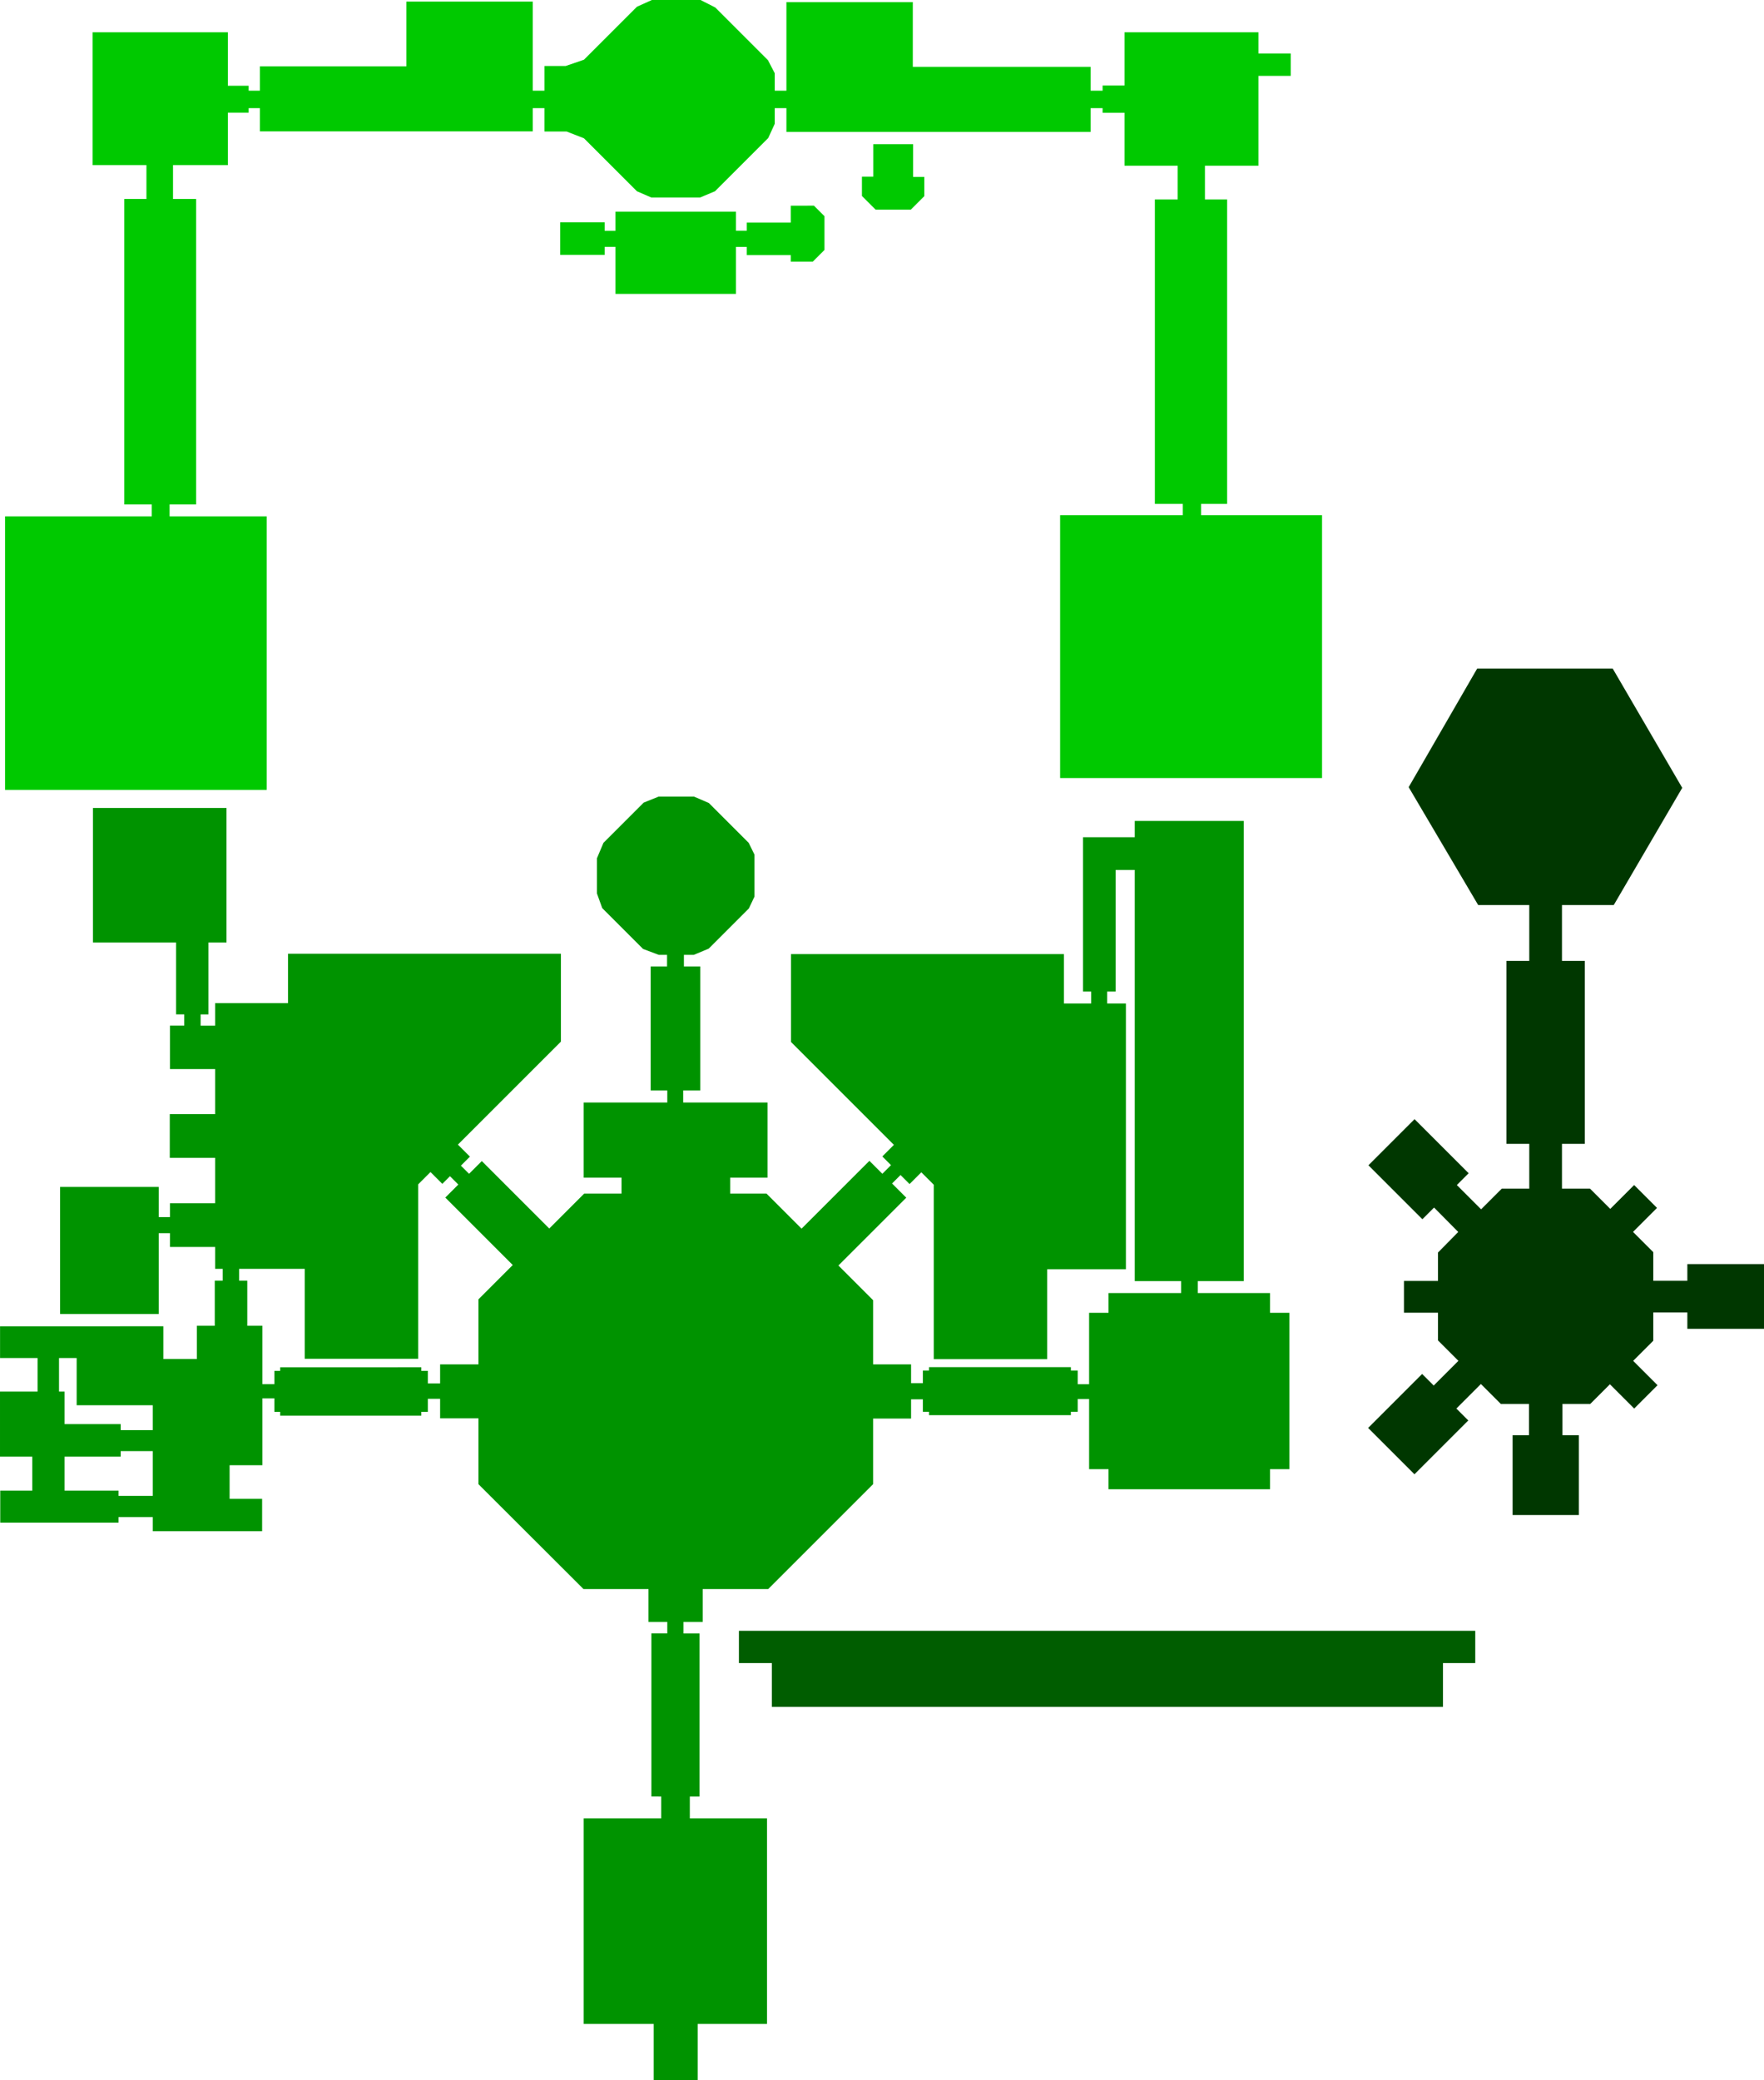 <?xml version="1.0" encoding="UTF-8" standalone="no"?>
<svg
   xmlns:dc="http://purl.org/dc/elements/1.1/"
   xmlns:cc="http://creativecommons.org/ns#"
   xmlns:rdf="http://www.w3.org/1999/02/22-rdf-syntax-ns#"
   xmlns:svg="http://www.w3.org/2000/svg"
   xmlns="http://www.w3.org/2000/svg"
   xmlns:sodipodi="http://sodipodi.sourceforge.net/DTD/sodipodi-0.dtd"
   xmlns:inkscape="http://www.inkscape.org/namespaces/inkscape"
   inkscape:version="1.0 (4035a4fb49, 2020-05-01)"
   sodipodi:docname="map-forest_temple.svg"
   viewBox="0 0 2588.926 3053.342"
   height="3053.342"
   width="2588.926"
   id="svg988"
   version="1.1">
  <defs
     id="defs992" />
  <sodipodi:namedview
     inkscape:current-layer="g996"
     inkscape:window-maximized="1"
     inkscape:window-y="-8"
     inkscape:window-x="-8"
     inkscape:cy="1359.9157"
     inkscape:cx="822.33432"
     inkscape:zoom="0.25"
     fit-margin-bottom="0"
     fit-margin-right="0"
     fit-margin-left="0"
     fit-margin-top="0"
     showgrid="false"
     id="namedview990"
     inkscape:window-height="1017"
     inkscape:window-width="1920"
     inkscape:pageshadow="2"
     inkscape:pageopacity="0"
     guidetolerance="10"
     gridtolerance="10"
     objecttolerance="10"
     borderopacity="1"
     bordercolor="#666666"
     pagecolor="#ffffff" />
  <g
     transform="translate(-365.574,-244.658)"
     id="g996"
     inkscape:label="Image"
     inkscape:groupmode="layer">
    <path
       d="m 1332.189,1413.859 -21.92,8.84 -59.045,59.043 -9.545,22.627 v 51.619 l 7.777,21.566 59.928,59.928 23.158,8.662 h 12.021 v 16.971 h -24.043 v 182.08 h 24.396 v 17.678 h -122.684 v 110.309 h 55.508 V 1996.5 H 1223 l -51.303,51.303 -99.016,-99.016 -18.697,18.697 L 1042,1955.5 l 13.25,-13.25 -17.625,-17.625 151.162,-151.16 v -129 H 788.287 v 72.5 h -107 V 1750 H 660 v -16.5 h 11.5 V 1628 H 698 V 1430.5 H 502 V 1628 h 122 v 105.5 h 12 v 16.5 h -21 v 63.75 h 66.287 v 66.125 H 614.75 V 1944 h 66.537 v 66.625 H 615 V 2031 h -16.5 v -44.25 H 453.75 v 186.5 H 598.5 V 2054.625 H 615 v 20.25 h 66.287 v 32.09 h 11.146 v 17.361 H 680.768 V 2190.5 H 654.5 v 48.791 h -49.186 v -48 H 365.646 v 46.586 h 55.082 v 49.26 h -55.154 v 95.459 h 47.377 v 49.852 h -47.023 v 47.023 h 173.596 v -8.133 h 50.275 v 20.738 h 112.742 47.73 v -47.514 h -47.73 v -49.359 H 750.625 v -98.166 h 17.646 v 19.799 h 8.484 v 5.656 h 207.184 v -5.656 h 9.545 v -19.092 h 18.031 v 28.637 H 1067.75 V 2423 L 1222,2577 h 95.34 v 48.135 h 27.578 v 16.971 h -23.336 v 239.355 H 1336 V 2913.5 h -113.75 v 301.75 H 1325 V 3298 h 64.5 v -82.75 h 101.75 V 2913.5 H 1378 v -32.039 h 14.293 v -239.355 h -23.688 v -16.971 h 28.283 V 2577 H 1493 l 154,-154 v -96.266 h 55.713 v -28.283 H 1720 v 18.299 h 9 v 5 h 208.25 v -5 h 10 V 2298 H 1964 v 103 h 28.5 v 29.5 h 237 V 2401 h 28.5 v -229.5 h -28.5 v -29 h -106 V 2125 H 2191 V 1449.549 H 2031 V 1473.5 h -76 v 48 178.5 h 12 v 17.5 h -40 V 1645 h -400.5 v 129 l 151,151 -17,17 12.75,12.75 -12.691,12.691 -19.01,-19.008 -99.559,99.557 L 1490.5,1996.5 h -53.305 v -23.318 h 54.801 V 1862.873 H 1368.252 v -17.678 h 25.102 v -182.08 h -24.041 v -16.971 h 14.496 l 21.92,-9.191 58.867,-58.867 8.309,-17.502 v -61.518 l -8.486,-17.324 -58.514,-58.514 -21.742,-9.369 z M 2003,1521.5 h 28 V 2125 h 68 v 17.5 h -106.5 v 29 H 1964 v 104.75 h -16.75 v -20 h -10 v -5 H 1729 v 5 h -9 v 18.512 h -17.287 v -27.576 H 1647 V 2153 l -50.916,-50.916 99.559,-99.557 -20.834,-20.836 12.441,-12.441 13.25,13.25 17.25,-17.25 18.25,18.25 v 256 h 166.5 v -132 H 2018 v -390 h -27.5 V 1700 h 12.5 z m -1005.625,443.375 17.375,17.375 11.25,-11.25 12.234,12.234 -19.117,19.115 99.016,99.018 -50.383,50.383 v 95.436 h -56.234 v 27.93 h -18.031 v -18.385 h -9.545 v -5.303 H 776.756 v 5.303 h -8.484 v 19.447 H 750.625 V 2190.5 h -22.129 v -66.174 h -12.02 v -17.361 h 96.311 v 132 h 166.5 v -256 z m -545.18,273.002 h 25.881 v 21.291 48 h 111.723 v 36.537 h -47.094 v -8.838 h -82.379 v -47.73 h -8.131 z m 90.51,136.588 h 47.094 v 65.762 h -50.275 v -7.779 h -79.197 v -49.852 h 82.379 z"
       style="fill:#009300;fill-opacity:1;stroke:none;stroke-width:1px;stroke-linecap:butt;stroke-linejoin:miter;stroke-opacity:1"
       id="path1561" />
    <path
       d="m 1450.051,2638.215 v 47.377 h 48.309 v 64.346 h 985 v -64.346 h 47.375 v -47.377 h -47.375 -985 z"
       style="fill:#005d00;fill-opacity:1;stroke:none;stroke-width:1.263;stroke-linecap:round;stroke-linejoin:bevel;stop-color:#000000"
       id="rect1812" />
    <path
       d="m 2533.5,1226 -100.5,174 102,173 h 75 v 82 h -33.5 v 268.5 h 33.5 v 65.768 h -40.373 l -30.318,30.318 -35.621,-35.621 17.324,-17.324 -79.371,-79.373 -67.707,67.705 79.197,79.197 17.146,-17.148 35.477,35.83 -29.754,30.209 v 41.619 h -49.916 v 46.668 H 2476 V 2212 l 30,30 -36.25,36.25 -17,-17 -79.25,79.25 68,68 79,-79 -17.5,-17.5 36,-36 29.25,29.25 h 41.328 v 45.881 h -24.043 v 117.203 h 97.228 v -117.203 h -24.043 V 2305.25 H 2699.5 l 28.875,-28.875 L 2764,2312 2798.25,2277.75 2762.5,2242 2792,2212.5 V 2171 h 50 v 24 h 112.5 v -95 H 2842 v 24.5 h -50 v -42 l -29.75,-29.75 35.219,-35.219 -33.565,-33.566 -35.002,35.002 -29.699,-29.699 H 2658 V 1923.5 h 33.5 V 1655 H 2658 v -82 h 76 l 100.5,-172 -102,-175 z"
       style="fill:#003700;fill-opacity:1;stroke:none;stroke-width:1.131;stroke-linecap:round;stroke-linejoin:bevel;stop-color:#000000"
       id="rect1833" />
    <path
       d="m 1322.289,244.658 -21.92,9.9 -77.781,77.781 -26.871,9.193 h -31.111 v 36.238 H 1147.5 V 342 247 H 962 v 95 H 747 v 35.771 H 730.5 V 370.5 H 700 V 292 H 501.5 v 195 h 79 v 49.693 H 548.008 V 985 h 40.305 v 17.459 H 373 V 1404 H 757 V 1002.459 H 614.477 V 985 h 38.891 V 536.693 H 619.5 V 487 H 700 v -77 h 30.5 v -6.596 H 747 V 437.5 h 215 185.5 v -34.096 h 17.105 v 34.295 h 32.525 l 25.457,9.898 77.781,77.783 21.213,9.191 H 1393 l 21.92,-9.191 78.137,-78.137 9.545,-20.859 V 403.404 H 1519.75 V 438.25 h 185.5 261 v -34.846 h 17.539 v 6.717 h 32.172 V 487.904 H 2094 v 49.496 h -33.49 v 446.893 h 41.012 v 16.543 h -180.074 v 385.801 h 384.428 v -385.801 h -177.484 v -16.543 h 38.186 V 537.4 H 2134 V 487.904 h 78.537 V 356.027 h 47.377 v -32.879 h -47.377 v -31.113 h -196.576 v 78.135 h -32.172 v 7.602 H 1966.25 V 342.75 h -261 v -95 h -185.5 v 95 35.021 h -17.148 v -25.633 l -9.899,-19.092 -77.43,-77.428 -21.566,-10.961 z m 324.916,211.602 v 47.73 h -16.617 v 28.285 l 20.064,20.062 h 51.707 l 19.756,-19.754 v -28.24 h -16.396 v -48.084 z m -87.062,90.246 -34.029,0.088 v 24.748 h -64.523 v 12.021 h -15.91 V 555.432 H 1268.902 V 583.5 H 1253 V 571 h -65.25 v 47.75 H 1253 V 607 h 15.902 v 68.994 h 176.777 v -68.943 h 15.91 v 12.021 h 64.523 v 9.602 h 32.35 l 17.148,-17.148 v -49.553 z"
       style="fill:#00c900;fill-opacity:1;stroke:none;stroke-linecap:round;stroke-linejoin:bevel;stop-color:#000000"
       id="rect1914" />
  </g>
</svg>
